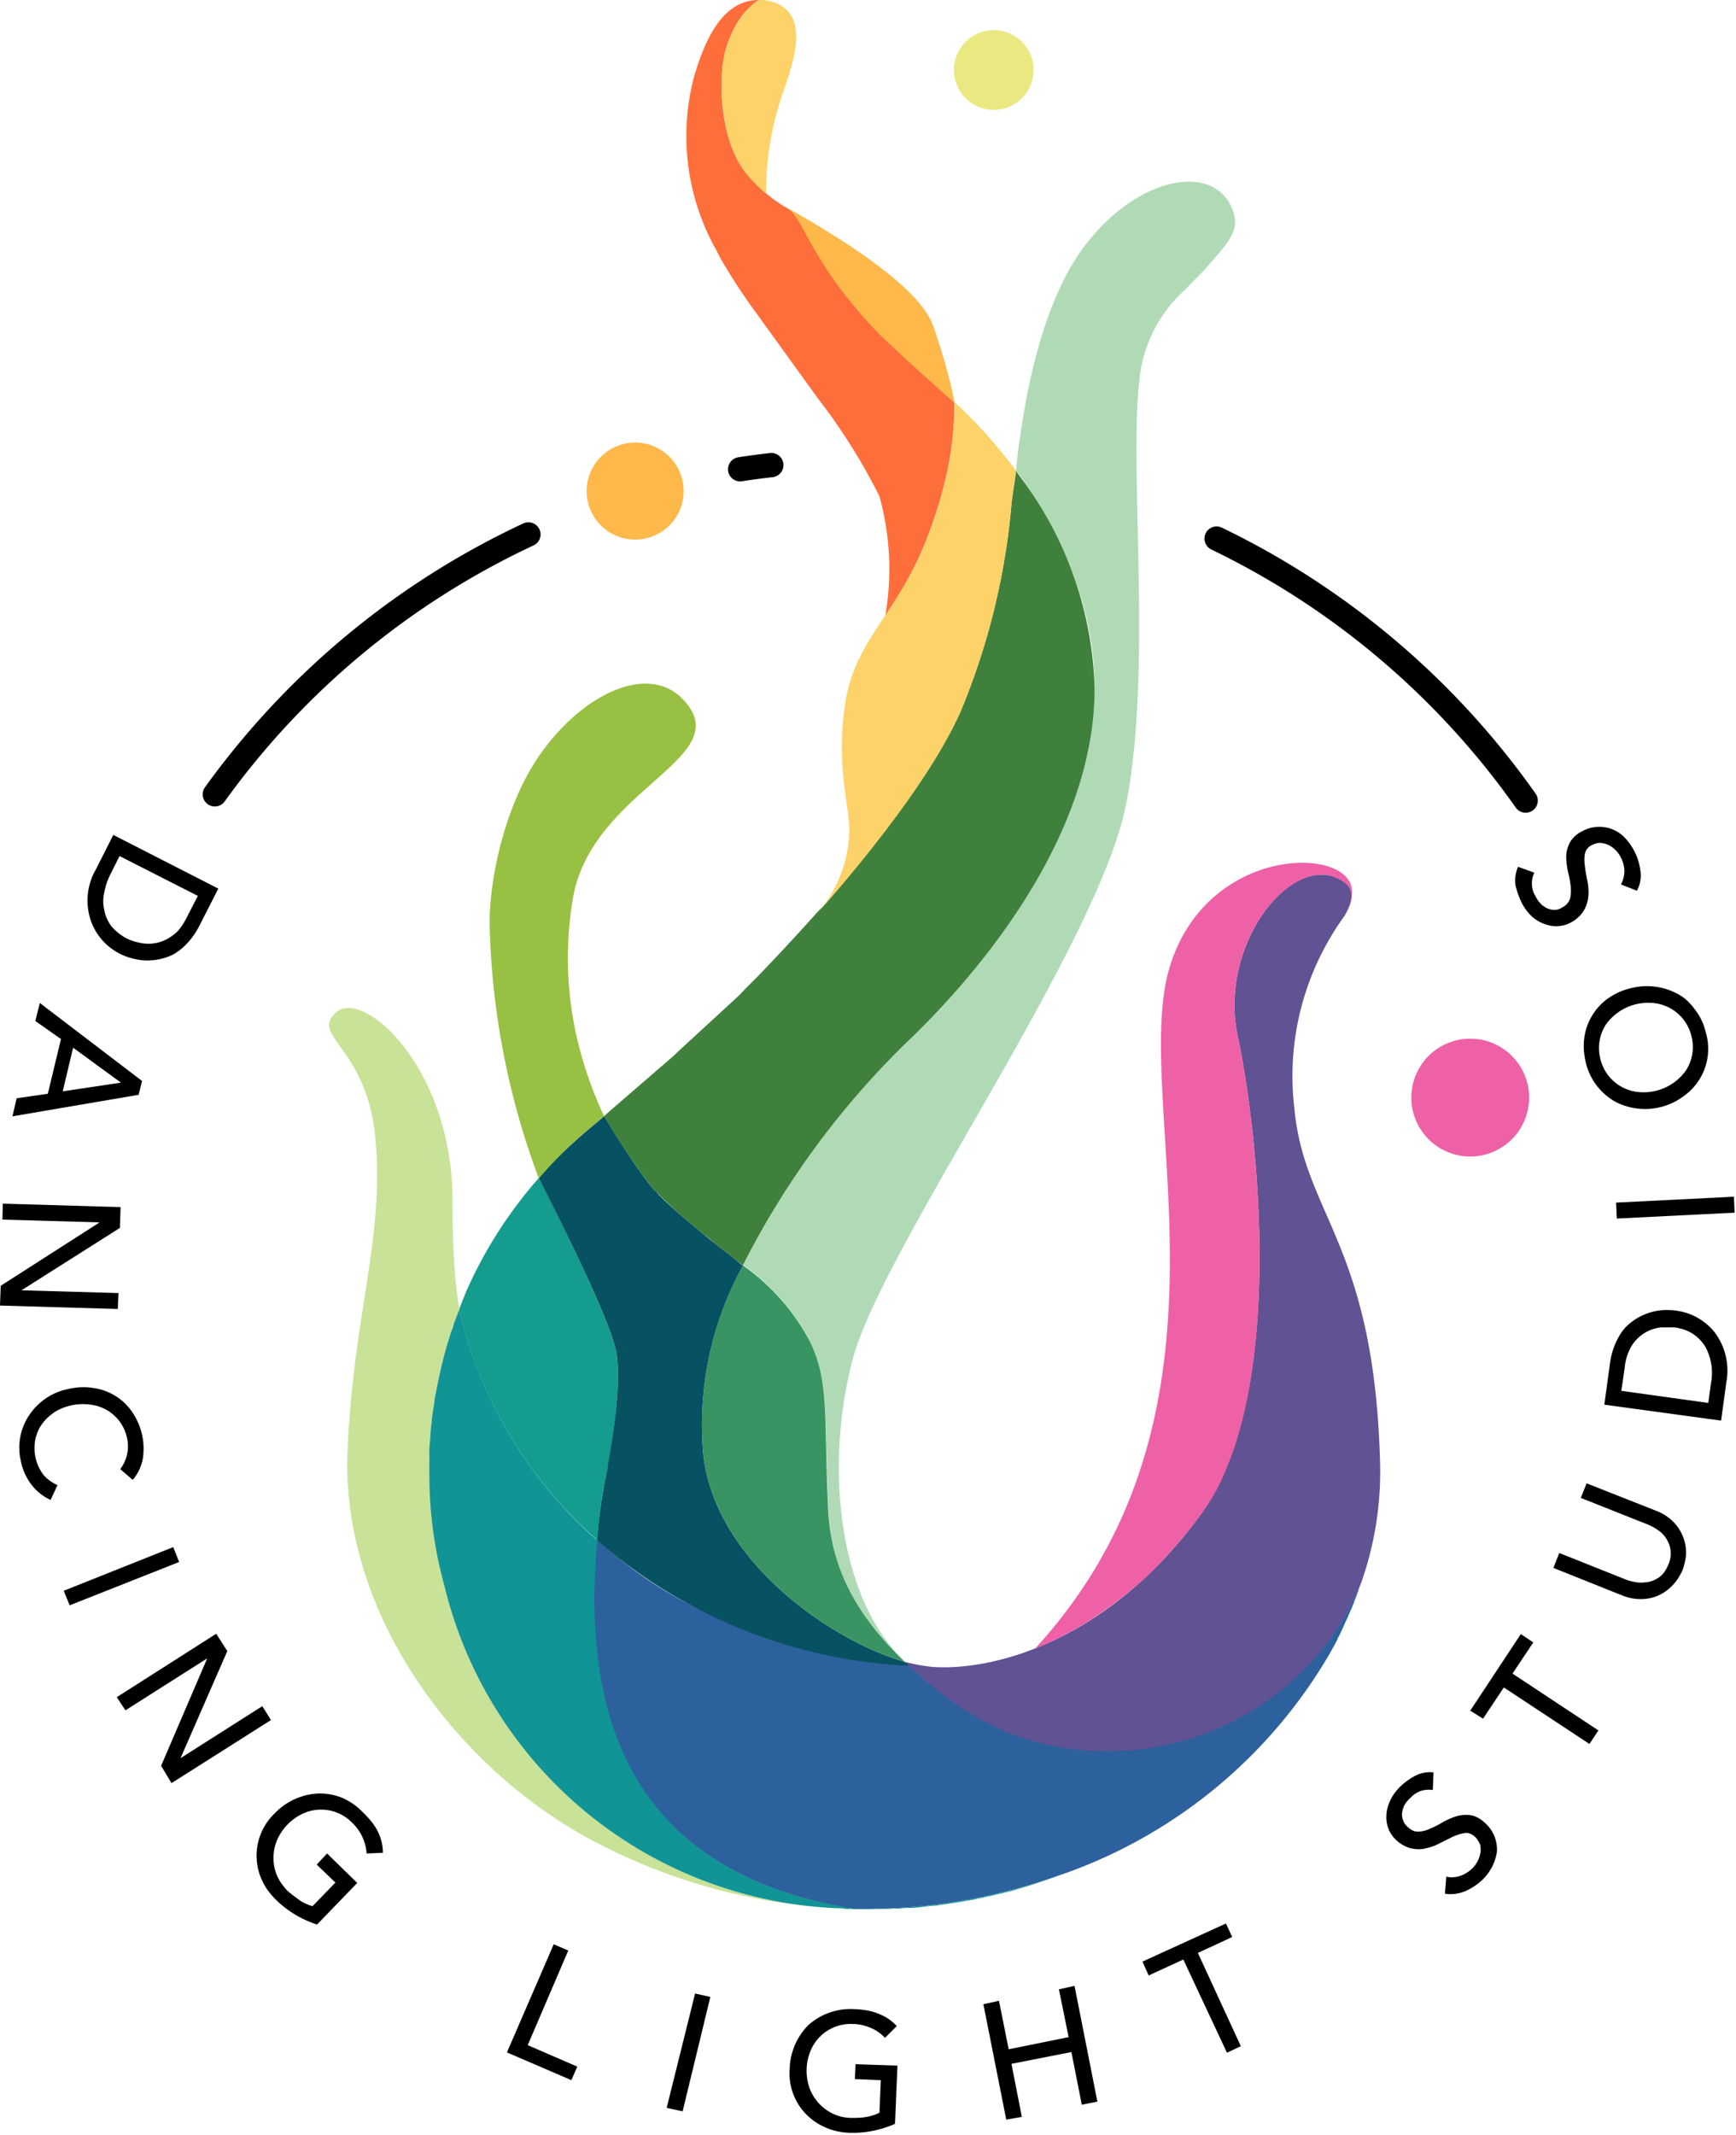 <svg xmlns="http://www.w3.org/2000/svg" viewBox="0 0 501 616"><g fill="none" fill-rule="evenodd"><path fill="#FFB84A" d="M183.3 127.7a14 14 0 1 1 0 28 14 14 0 0 1 0-28Z"/><path fill="#EAE880" d="M286.8 8.7a11.5 11.5 0 1 1 0 23 11.5 11.5 0 0 1 0-23Z"/><path fill="#149C8E" d="m155.5 340 1.7 3.3c13.1 26 20 41.8 20.8 47.7 1 8.6-.6 21.2-2.7 32.7l-.3 1.5-.5 2.5a119 119 0 0 0-2 16.5v.3a127.1 127.1 0 0 1-39.8-65.7l-.2-1 1-2.6.6-1.4.2-.6a127 127 0 0 1 21.2-33.3Z"/><path fill="#EE61A6" d="M424.3 333.7a17 17 0 1 0 0-34 17 17 0 0 0 0 34Z"/><path fill="#605293" d="m260.6 479 .5.5c3.1.8 6 1.3 8.4 1.5 19.7 1.1 51.8-9.3 77-44 25.3-34.6 16.4-111.4 10.7-138-5.7-26.6 15.8-53.6 30-45 4 2.5 3.3 5.8.8 10.3a78.6 78.6 0 0 0-14.5 55.1c2.8 31.4 23.3 39.4 24.8 103.5a96.3 96.3 0 0 1-5.4 33.6l-.4 1a78 78 0 0 1-72.7 48c-24.6-.4-40.4-8.8-58.1-25.3l-.6-.7"/><path fill="#B0DAB6" d="M355.7 60.5c2.3 6-1 9.2-7.6 16.8a87.1 87.1 0 0 1-3.6 3.7l-2.4 2.5a40.4 40.4 0 0 0-12.7 22.2C325 129.6 333 191.3 325 232c-8 40.8-70.1 127.7-78.8 159.8-8.6 32-3.7 69.9 14.4 87l.5.6c-14.7-14.1-21.3-27.6-22-44.2-1.3-26 .4-36.6-5.4-48.3a63.4 63.4 0 0 0-19.2-21.9 241.8 241.8 0 0 1 48.4-65.5l1.5-1.5c21.6-21.3 51.5-59 51.5-99.4 0-25.7-11.4-47.3-22-62l-.7-1 .8-7.1.3-1.8C297.9 100.6 304.6 82 313 71c15.5-20.5 37.6-24.1 42.7-10.5Z"/><path fill="#C8E297" d="M245 550.8h.2a169.4 169.4 0 0 1-74.7-20c-38.7-20.8-72.1-65-70.2-112.1 1.7-39.9 10.8-61.7 8-90.6-2.5-26-19-29.2-11.3-36 7.6-7 33.6 15.6 33.6 54.5v1.7c0 12.5.7 22.3 2 29.6l-1.2 3-.4 1-.2.8-.4 1.1-.3.8-.5 1.6-.4 1.3-.3 1-.3 1.1-.4 1.4-.3 1.2-.4 1.6-.4 1.8-.3 1.3-.3 1.4-.3 1.4-.2 1-.2 1.2-.2.8-.2 1.2-.2 2-.2.7-.2 1.6-.1 1.3-.1.7-.2 1.4v1.3l-.2 1.5v1.2l-.2 1.1v2.4l-.1.8v2.3a130 130 0 0 0 0 3.7v.3c0 10.4 1.5 20.4 4 30l.4 1.6A121.7 121.7 0 0 0 242 550.6h.9l1.2.1h1.5-.5Z"/><path fill="#2D619D" d="M180.1 450.8c20.8 16.4 48.1 26.3 82.2 29.8 15.5 14.5 32.5 24.7 57.5 24.7 32.5 0 61-19.6 72.7-47.9l-.5 1.5-.1.4-.3.7-.1.4-.7 1.8.6-1.5-.4.9-.3.9-.4 1-.8 1.9.6-1.4-.4.8-.5 1.2-.3.7-.6 1.3-.4.9-.4.9-.6 1.3-.5 1-.4.7v.2a123.1 123.1 0 0 1-2.3 4.2 144.3 144.3 0 0 1-76.8 63.5l-1 .3a167 167 0 0 1-56.6 9.8h-2.6l-1.5-.2C190.7 541.4 166 505.7 172 444a157 157 0 0 0 8.1 6.8Z"/><path fill="#075262" d="m172.9 323.3 1.5-1.3.2.4 1 1.6.7 1.2 1.1 1.8c4.7 7.5 8.5 13 11.4 16.3l.4.4.4.4.4.5c3.1 3.2 8.3 7.7 15.6 13.6l1 .8 5.4 4.2 2.4 2a95.4 95.4 0 0 0-11.5 53.7c2.8 30.9 36.6 54.4 58.2 60.6l1.2 1.1h-1a147.1 147.1 0 0 1-88.9-36.1v-.3c.3-5 1-10.5 2.1-16.5l.5-2.5.3-1.5.2-1.5c2-11.1 3.5-23 2.5-31.2-.8-6.1-8.3-23.1-22.5-51l.7-1h.1c3.9-4.6 9.4-9.8 16.6-15.7Z"/><path fill="#399463" d="M214.4 365.1a63 63 0 0 1 19.3 21.9c5.8 11.7 4 22.3 5.3 48.3.8 16.6 7.5 30.1 22.1 44.2-21.6-6.2-55.4-29.7-58.2-60.6a95.4 95.4 0 0 1 11.5-53.8Z"/><path fill="#98C042" d="M196.7 201.4c17.4 17.2-26 25.8-31.4 58-3.5 21.3-.5 42.1 9 62.6l-1.4 1.3a127.7 127.7 0 0 0-17.4 16.7 222.4 222.4 0 0 1-14.2-73.5c0-14.2 4.8-34.4 14-48 12.5-18.3 31.4-27 41.4-17.1Z"/><path fill="#3F813C" d="m293.2 135.8.6.9.7 1a105.8 105.8 0 0 1 21.4 61c0 40.4-29.9 78.1-51.5 99.4l-.6.6a242.6 242.6 0 0 0-49.4 66.4l-2.4-1.9-1.6-1.2-3.8-3-2-1.7a144.7 144.7 0 0 1-15-13.2l-.4-.4-.4-.4c-3.1-3.6-7.3-9.6-12.5-18l-.7-1.3-1-1.6-.2-.4 1.9-1.7L194 305l3.1-2.9 14.8-13.6 1.6-1.5 1.6-1.7 1.5-1.5 2.3-2.3c5.1-5.3 11.2-11.8 17.6-19l.7-.8-.5.7-1 1.3 1.3-1.6 1.4-1.5c15.2-17.5 31.5-38.7 38.9-55.5a200 200 0 0 0 14.6-59.6c.3-3.1 1-6.5 1.3-9.7Z"/><path fill="#FD6E3B" d="M219 0c-4 2.6-7 6.8-9.1 12.8-3 8.3-2.3 26.7 4.7 36.1a41 41 0 0 0 13 11.4c2.7 1.3 5.2 8.8 13.4 20.9l.4.5a142 142 0 0 0 14.8 16.9l2.3 2 2.2 2.2 11.7 10.6 3 2.7c.2 12-2.4 25-7.8 39-5.5 14.4-14.5 25.8-12.1 22.5a78.8 78.8 0 0 0-1.7-34.4 172 172 0 0 0-17.8-28.3l-17.7-24.5a175 175 0 0 1-10-15.2l-.6-1.1-.4-.8-.4-.8a67.1 67.1 0 0 1-6.7-50C204.5 7.4 210.5 0 219 0Z"/><path fill="#119496" d="m132.5 377.9.2.8a127.6 127.6 0 0 0 39.7 65.8c-5.8 61.5 18.4 96.9 72.8 106l1.5.3h2.6c20 0 39.1-3.5 56.6-9.8l1-.3c-4.9 1.8-10 3.5-15 4.9l-1.6.4-3 .7-1.6.4-1.1.2-1.2.3-1.2.2-1.1.3-1.2.2-1.3.2-1 .2-1.3.2-3.2.5-1.6.2-1.1.2-1.4.1-1.1.1-1.3.2-3.1.3h-1.8l-1.1.1-1.4.1h-1l-1.5.1h-3.9l-1.5.1h-4.4l-1.3-.1h-1.5l-1.2-.2h-.9a121.7 121.7 0 0 1-113.7-92.8l-.4-1.5a120 120 0 0 1-4-30.1v-.3a119.8 119.8 0 0 1 0-3.7v-4.1l.1-1.4.1-1 .1-1.3.1-1.5.1-1.3.2-1.4v-.7l.2-1.3.2-1.6.2-.8.2-1.9.2-1.2.2-.8.2-1.2.2-1 .3-1.4.3-1.4.3-1.3.4-1.8.4-1.6.3-1.2.4-1.4.3-1.1.3-1 .4-1.3.5-1.6.3-.8.4-1.1.2-.8.4-1 1.1-3Z"/><path fill="#FDD268" d="M228.2 4.3c3 4.6 1.3 12.3-1.7 20.9l-.1.3a86.3 86.3 0 0 0-5.3 30.3c-1.5-1-2.9-2.6-4.8-4.6-8.5-9-9.6-29.4-6.4-38.4 1-2.8 2.2-5.2 3.6-7.3A19 19 0 0 1 219 0s6.1-.4 9.2 4.3Zm47.3 111.8c6 5.4 11.9 12 17.7 19.7-.3 3.2-1 6.6-1.3 9.7a200 200 0 0 1-14.6 59.6c-7.8 17.8-25.7 40.6-41.6 58.6a37.2 37.2 0 0 0 9.4-24.2c0-7.3-4-19-1.1-37 2.8-17.9 15.5-26.2 23.6-47.3 5.4-14 8-27.1 7.9-39Z"/><path fill="#FFB84A" d="m227.7 60.3 2.2 1.2C253.3 75 266.4 85.8 269.3 94c3 8.6 5 16 6.2 22.2l-2.9-2.5c-7.2-6.4-13-11.7-17.4-15.9a108 108 0 0 1-7.4-7.9l-.8-1c-2-2.3-3.8-4.6-5.3-6.7-8.6-11.8-10.5-18.8-13.7-21.5l-.3-.3Z"/><path fill="#EE61A6" d="M390.1 256.3c.4 2.6-.3 5.3-2.1 8 2.5-4.5 3.2-7.8-.8-10.2a11 11 0 0 0-5.4-1.7h-.4c-13.5 0-29.2 23.5-24.2 46.6 4.9 22.8 12.1 82.6-1.8 121-1.9 4.8-2.9 7.6-5.5 12l-3.3 5c-5.2 7-10.6 13-16 18.2a123 123 0 0 1-16.2 12.4c-5.2 3.3-10.5 6-15.5 8l-.3.2c63.8-69.3 27.2-158.2 39-196.9 10.6-34.5 50.6-34.9 52.5-22.6Z"/><path fill="#000" fill-rule="nonzero" d="M63 256.4 57.6 267a22 22 0 0 1-3.6 5.2 16.8 16.8 0 0 1-4 3.2 16.8 16.8 0 0 1-12.3 1 17 17 0 0 1-11.5-10.8 18 18 0 0 1 1.5-14.8l5-9.9L63 256.4ZM34.5 247l-2.6 5.2a19 19 0 0 0-1.8 5.3 11 11 0 0 0 0 5.1c.3 1.7 1 3.2 2 4.6 1.2 1.4 2.6 2.6 4.5 3.6 1 .5 2.2.9 3.6 1.2a11.4 11.4 0 0 0 9.5-2c1.6-1 3-2.9 4.2-5.3l3.2-6.2L34.5 247Zm6.5 64.9-1 4-36.4 6.2 1.2-5.2 9-1.3 3.8-15.8-7.4-5.2 1.3-5.2L41 311.9Zm-22.9 3 16.7-2.5v-.1l-13.7-10-3 12.6Zm16.7 33.4-.2 6-28.4 18 28 .8-.2 4.6-34-1 .2-5.7 28.4-18.2v-.1l-27.9-.8.1-4.6zm-.1 75.6a10.9 10.9 0 0 0 2-8.8 12.2 12.2 0 0 0-5.8-8.2c-1.4-.8-3-1.4-4.8-1.6a15.7 15.7 0 0 0-10.3 2.1c-1.4 1-2.6 2-3.6 3.4-1 1.3-1.6 2.8-2 4.5a12.9 12.9 0 0 0 2.3 10.2 11 11 0 0 0 4.1 3l-2 4.3a15.5 15.5 0 0 1-4.3-3 16.3 16.3 0 0 1-4.3-8.3 16.8 16.8 0 0 1 2.8-13.7 17.6 17.6 0 0 1 10.8-7c2.6-.6 5-.7 7.4-.3a16.2 16.2 0 0 1 11.2 7 18.7 18.7 0 0 1 3 13.5 13 13 0 0 1-2.9 6l-3.6-3.1ZM50 446.4l1.7 4.3-31.6 12.5-1.7-4.2zm12.4 25 3.2 5-13.5 30.9 23.6-15 2.5 4-28.7 18.2-3-5 13.3-31-23.6 15-2.5-3.8zm40.7 71.9-11.6 12a30.2 30.2 0 0 1-11.4-6.7c-2.1-2-3.6-4-4.6-6.3a16.9 16.9 0 0 1 3.8-19.1 18.6 18.6 0 0 1 12.4-5.7c2.3-.1 4.5.3 6.7 1.1a18 18 0 0 1 6 4c2.3 2.2 3.9 4.2 4.8 6.2.9 2 1.3 3.8 1.3 5.8l-4.7.2a13.5 13.5 0 0 0-4.3-9 12.5 12.5 0 0 0-14.3-2.4 15 15 0 0 0-7.3 7.7 13.3 13.3 0 0 0 0 10c.7 1.6 1.7 3 3 4.4 1.2 1.1 2.5 2 3.7 2.9a13 13 0 0 0 3.6 1.6l6.6-6.8-5.4-5.2 3-3.2 8.7 8.5Zm56.7 17.7 4.2 1.8-11.7 27.3 14.3 6.2-1.7 3.9-18.6-8zm40.8 14.2 4.4 1-8 33-4.6-1zM259 596l-.7 16.8a30.2 30.2 0 0 1-13 2.6c-2.8-.1-5.4-.7-7.6-1.8a16.9 16.9 0 0 1-9.8-16.8 18.6 18.6 0 0 1 5.4-12.5 18.3 18.3 0 0 1 13-4.6c3.1.1 5.7.6 7.6 1.5 2 .8 3.6 2 4.9 3.4l-3.4 3.4a12 12 0 0 0-4.4-3c-1.5-.6-3.2-1-4.9-1a12.5 12.5 0 0 0-12.2 7.8 15 15 0 0 0-.3 10.6 13.3 13.3 0 0 0 6.6 7.4c1.6.8 3.3 1.2 5.2 1.3 1.7 0 3.2 0 4.7-.3a13 13 0 0 0 3.7-1.2l.4-9.4-7.5-.3.2-4.3 12 .4Zm24.8-17.7 4.5-1 2.8 14 17.3-3.5-2.8-13.8 4.5-1 6.6 33.4-4.5.9-3-15.2-17.3 3.4 3 15.3-4.5.8zm57.7-12.9-10 4.6-1.8-4 24.1-11 1.8 3.9-9.9 4.6 12.4 26.9-4 1.9zm75.9-23.9c1.4.3 2.8.2 4.2-.3a9.5 9.5 0 0 0 3.4-2.2 8.2 8.2 0 0 0 2.2-4.2c.2-.8.1-1.6 0-2.4-.3-.8-.7-1.5-1.3-2.2-1-1-2-1.4-3-1.3-1.1.1-2.3.5-3.5 1l-3.8 1.9c-1.3.7-2.7 1.2-4.1 1.5-1.4.4-2.9.3-4.4 0a10 10 0 0 1-4.6-2.8 8.8 8.8 0 0 1-2.4-6.4c0-1.3.3-2.7.9-4.1.6-1.5 1.6-3 3-4.4a19 19 0 0 1 4.4-3.2 9.2 9.2 0 0 1 5.3-1l-.2 5.1c-1-.2-2.2-.1-3.3.2-1.1.4-2.2 1-3.1 2-1 .9-1.6 1.7-2 2.6-.3.8-.5 1.6-.5 2.3 0 .8.2 1.4.5 2 .2.6.6 1 1 1.4 1 1 2 1.5 3.1 1.5 1.2 0 2.3-.3 3.6-.9a26 26 0 0 0 3.7-1.9c1.3-.7 2.7-1.3 4-1.7a10 10 0 0 1 4.2-.2c1.4.3 2.8 1.1 4.3 2.6a10.2 10.2 0 0 1 3 7.9 14 14 0 0 1-4 7.9 16.8 16.8 0 0 1-5.2 3.5c-2 .8-3.9 1-5.8.7l.4-5Zm16.6-54.6-6 9-3.7-2.3 14.6-22.1 3.6 2.4-6 9 24.8 16.4-2.6 3.9zm16-38.8 19.3 7.7c1 .4 2.1.6 3.3.8 1.1.1 2.3 0 3.4-.2 1.2-.3 2.2-.8 3.2-1.6s1.7-2 2.3-3.4a7.8 7.8 0 0 0-.6-7.4c-.6-1-1.4-1.8-2.4-2.5s-2-1.2-2.9-1.6l-19.4-7.7 1.7-4.2 20 7.9a14 14 0 0 1 4.7 2.9 12.8 12.8 0 0 1 4 9c0 1.7-.4 3.4-1 5.2-.8 1.7-1.7 3.2-2.9 4.4a12.3 12.3 0 0 1-9 4 14 14 0 0 1-5.4-1l-20-8 1.7-4.3Zm13-42.8 1.6-11.7a22 22 0 0 1 1.7-6.2c.8-1.7 1.7-3.2 2.8-4.4a16.8 16.8 0 0 1 11.3-5c1.3 0 2.5 0 3.5.2a17 17 0 0 1 11 6.3 18.4 18.4 0 0 1 3.3 14.4l-1.5 11-33.7-4.6Zm30-.5.8-5.8a15.8 15.8 0 0 0-1.7-10.5c-.9-1.4-2-2.6-3.5-3.6s-3.3-1.6-5.4-1.9h-3.8a11.4 11.4 0 0 0-8.3 5 14.4 14.4 0 0 0-2.2 6.5l-1 6.8 25.1 3.5Zm-26.4-53.2-.2-4.6 34-1.7.2 4.6zm25.6-54a16.7 16.7 0 0 1-6.2 18.6 18.6 18.6 0 0 1-20 1.6 17.7 17.7 0 0 1-8.3-11c-.6-2.5-.8-4.9-.5-7.2a16.7 16.7 0 0 1 6.7-11.4c2-1.4 4-2.4 6.5-3a18.6 18.6 0 0 1 13.6 1.5c2 1 3.6 2.5 5 4.4 1.5 1.9 2.6 4 3.2 6.5Zm-4.1 1.2a12.5 12.5 0 0 0-11.1-9.4 15 15 0 0 0-13.6 6.3 12.5 12.5 0 0 0-1.5 10 12.5 12.5 0 0 0 11 9.4 15 15 0 0 0 13.7-6.3 12.5 12.5 0 0 0 1.5-10Zm-20.3-43.6c.7-1.3 1-2.7 1-4.1a9.3 9.3 0 0 0-1.2-4 8.2 8.2 0 0 0-3.4-3.3c-.7-.3-1.5-.5-2.3-.6-.8 0-1.6.2-2.4.6a3.6 3.6 0 0 0-2.1 2.5c-.2 1.1-.2 2.3 0 3.6.1 1.3.4 2.7.7 4.2.3 1.5.4 3 .3 4.4a9.9 9.9 0 0 1-1.3 4.2 9.6 9.6 0 0 1-4 3.6 8.8 8.8 0 0 1-6.8.5c-1.3-.4-2.5-1-3.8-2-1.2-1-2.3-2.4-3.3-4.2a25 25 0 0 1-1.8-5c-.3-1.8-.1-3.6.7-5.5l4.7 1.7c-.5 1-.7 2-.7 3.2 0 1.2.3 2.4 1 3.5a8 8 0 0 0 1.9 2.6c.7.6 1.4 1 2.1 1.2.7.2 1.4.3 2 .2.7-.1 1.2-.3 1.6-.6 1.3-.6 2-1.5 2.4-2.6.3-1.1.3-2.3.2-3.6-.2-1.4-.4-2.7-.8-4.2-.3-1.5-.5-3-.5-4.3 0-1.4.4-2.8 1-4a8.2 8.2 0 0 1 3.7-3.4 10.2 10.2 0 0 1 8.4-.6 10 10 0 0 1 3.6 2.3 16.8 16.8 0 0 1 4.7 9.7 9 9 0 0 1-1 5.8l-4.6-1.8Z"/><path stroke="#000" stroke-linecap="round" stroke-linejoin="round" stroke-width="7" d="M440.3 231a233 233 0 0 0-89.2-75.6m-198.6-1.2a233 233 0 0 0-90.5 75m160.6-95a232 232 0 0 0-9 1.2"/></g></svg>